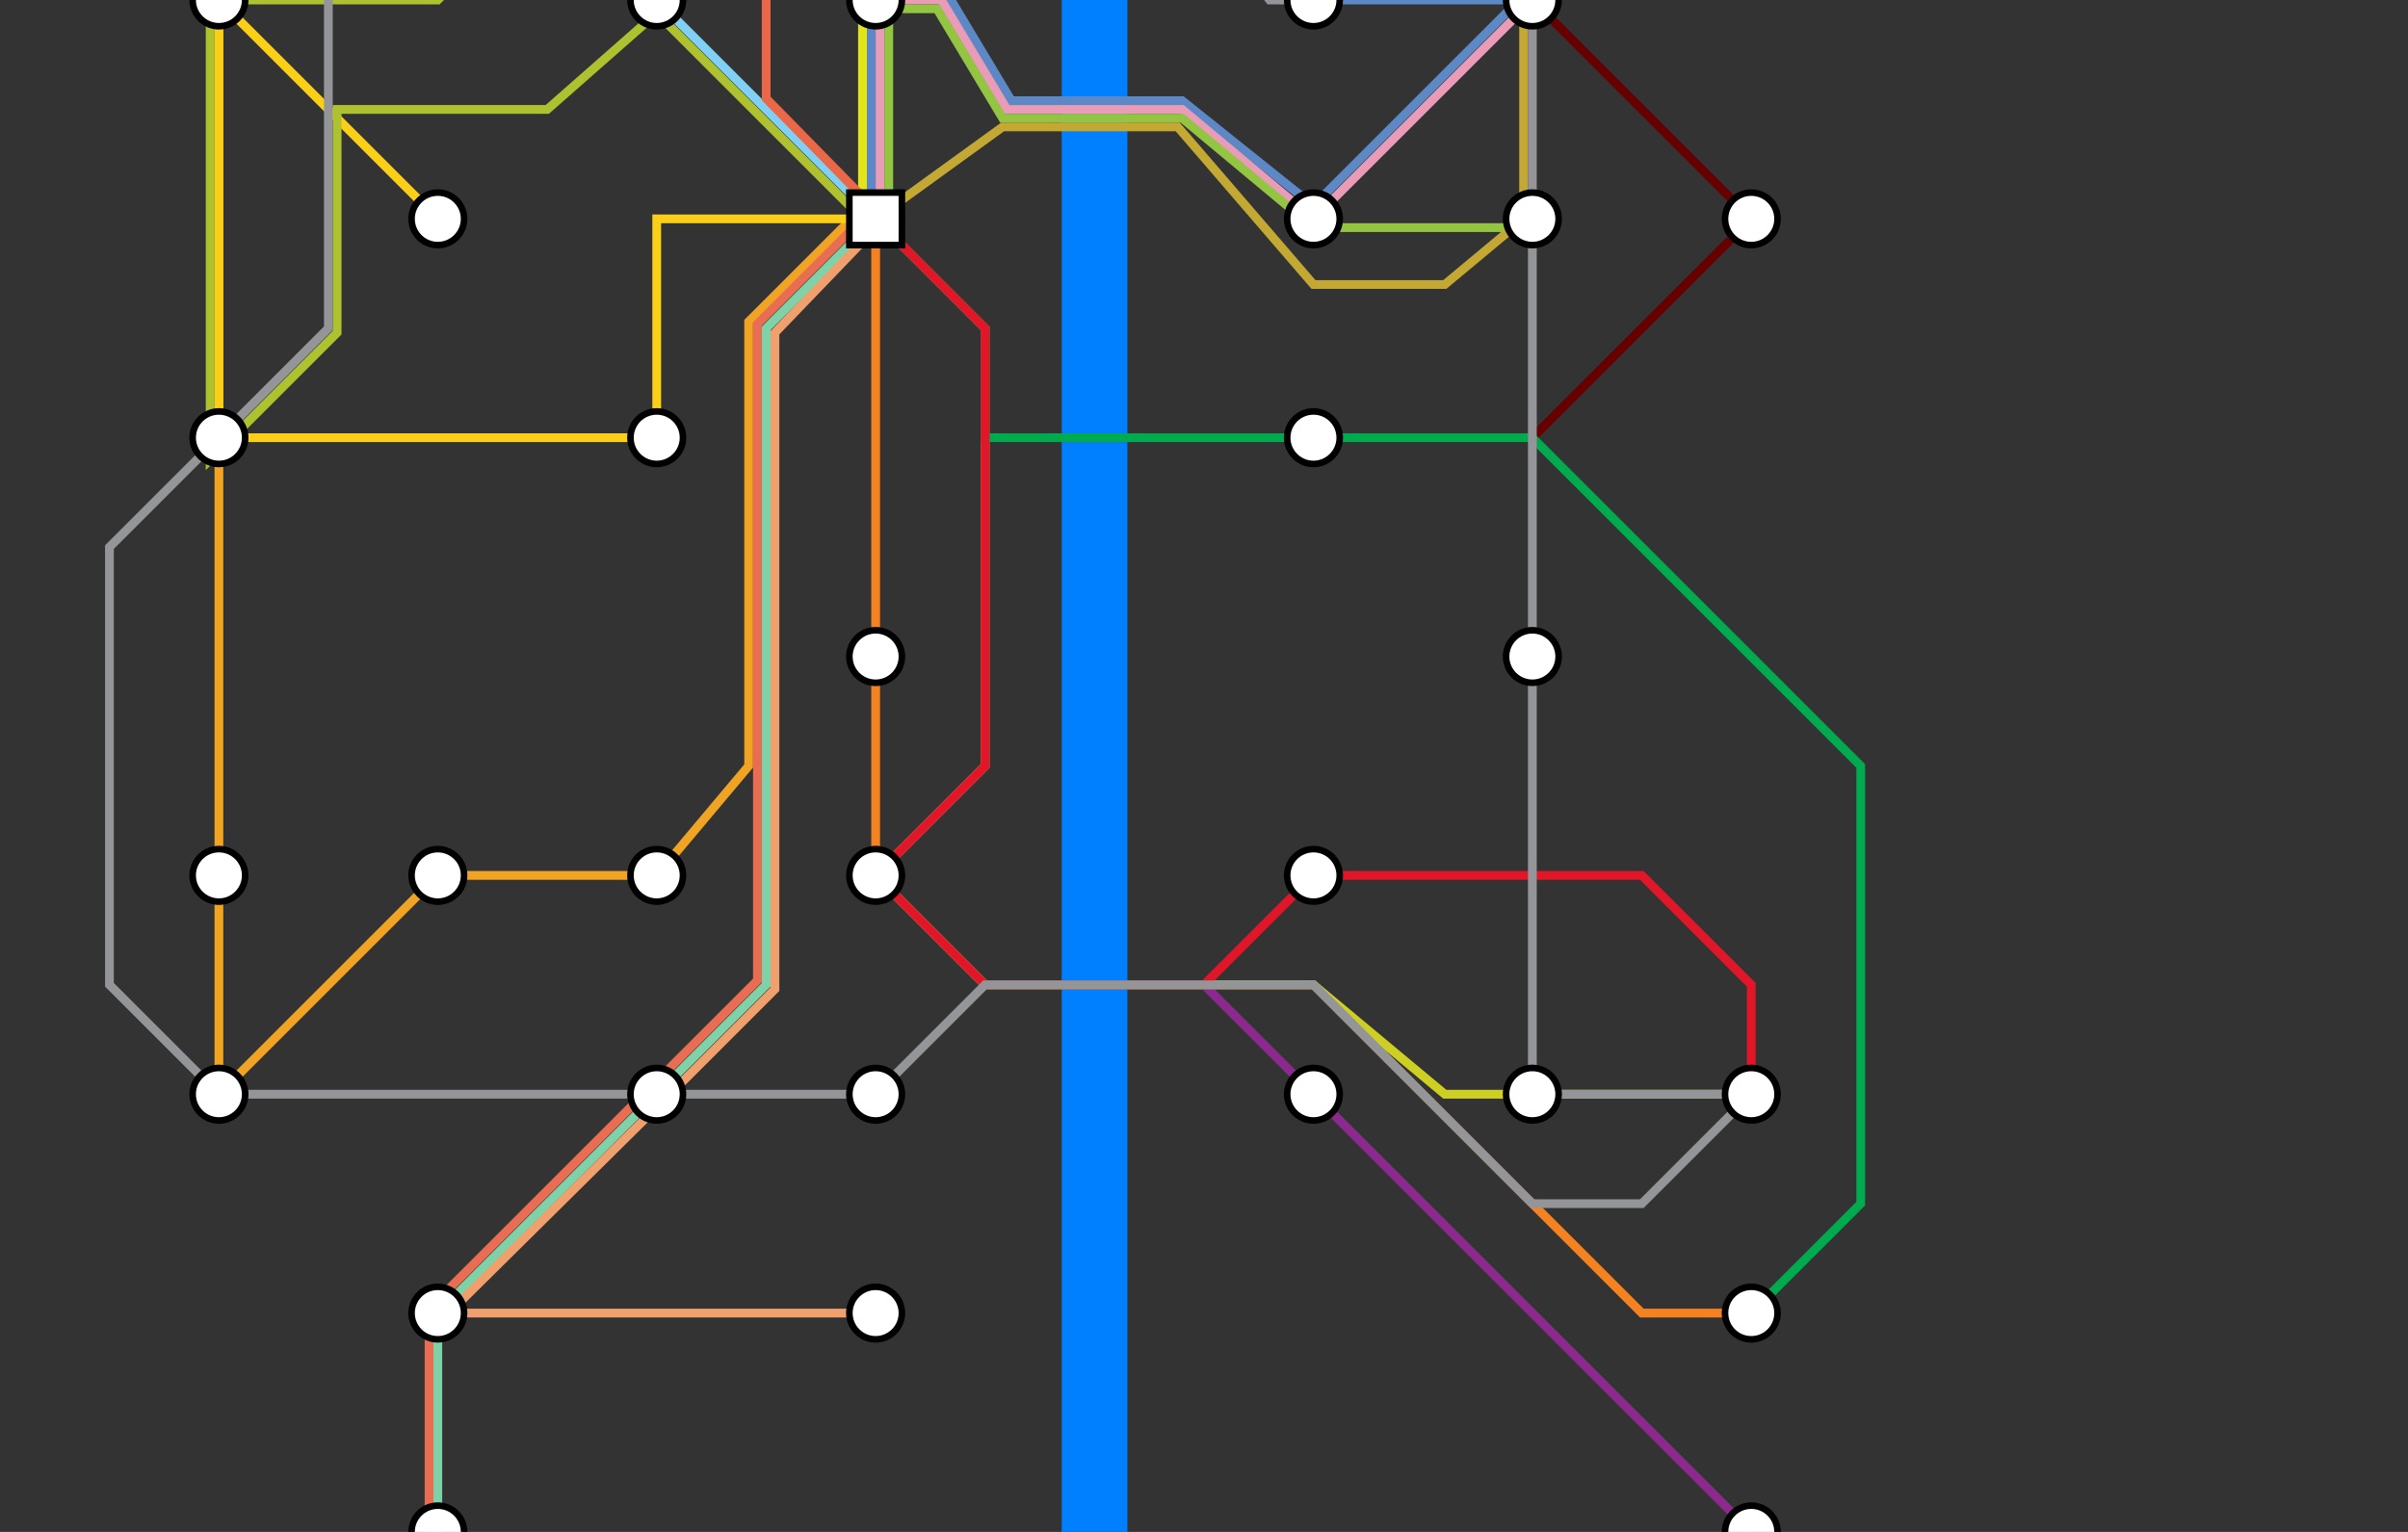 <?xml version="1.0" encoding="utf-8"?>
<!DOCTYPE svg PUBLIC "-//W3C//DTD SVG 1.1//EN" "http://www.w3.org/Graphics/SVG/1.1/DTD/svg11.dtd">
<!-- Hand Edited File to tidy things up -->
<svg version="1.1" xmlns="http://www.w3.org/2000/svg" xmlns:xlink="http://www.w3.org/1999/xlink" viewBox="0 200 1100 700">
<rect x="0" y="200" width="1100" height="700" fill="#333333" stroke="none"/>
<symbol id="MajorBusStop">
	<g>
		<circle cx="15" cy="15" r="12" fill="white" stroke="black" stroke-width="3" />
	</g>
</symbol>
<symbol id="TransportCentre">
	<g>
		<rect x="3" y="3" width="24" height="24" fill="white" stroke="black" stroke-width="3" />
	</g>
</symbol>
<g id="BG">
	<rect id="river" x="485" y="0" height="1110" width="30" fill="#007FFF" />
</g>
<g id="routes" style="fill:none;stroke-width:4;">
	<!-- Transport Center 400 300 -->
	<!-- Shift lines by factor of 4 (thinkness) to overcome overlapping lines -->
	<path id="r01" style="stroke:#E2E41A;" d="M 394 300 L 394 100" title="Route #1" />
	<path id="r02" style="stroke:#F58220;" d="M 400 300 L 400 600 L 450 650 L 600 650 L 750 800 L 800 800" title="Route #2" />
	<path id="r03" style="stroke:#F1A424;" d="M 394 295 L 342 347 L 342 550 L 300 600 L 200 600 L 100 700 L 100 100" title="Route #3" />
	<path id="r04" style="stroke:#5C89C6;" d="M 398 300 L 398 196 L 432 196 L 462 246 L 540 246 L 600 294 L 694 200 L 600 200" title="Route #4" />
	<path id="r05" style="stroke:#E99BB7;" d="M 402 300 L 402 200 L 430 200 L 460 250 L 540 250 L 600 300 L 700 200" title="Route #5" />
	<path id="r06" style="stroke:#E86D53;" d="M 400 294 L 346 348 L 346 648 L 296 698 L 196 798 L 196 1000" title="Route #6" />
	<path id="r07" style="stroke:#7FD2A8;" d="M 400 300 L 350 350 L 350 650 L 300 700 L 200 800 L 200 1000" title="Route #7" />
	<path id="r08" style="stroke:#FBCF18;" d="M 400 300 L 300 300 L 300 400 L 100 400 L 100 200 L 200 300" title="Route #8" />
	<path id="r09" style="stroke:#AEC230;" d="M 400 306 L 300 206 L 250 250 L 154 250 L 154 352 L 96 410 L 96 200 L 200 200 L 300 100" title="Route #9" />
	<path id="r10" style="stroke:#8B298F;" d="M 400 300 L 450 350 L 450 550 L 400 600 L 450 650 L 550 650 L 600 700 L 800 900" title="Route #10" />
	<path id="r11" style="stroke:#93C542;" d="M 406 300 L 406 204 L 428 204 L 458 254 L 540 254 L 600 304 L 700 304" title="Route #11" />
	<path id="r12" style="stroke:#F0A06D;" d="M 404 300 L 354 352 L 354 652 L 304 702 L 205 800 L 400 800" title="Route #12" />
	<path id="r13" style="stroke:#CDCF23;" d="M 400 300 L 450 350 L 450 550 L 400 600 L 450 650 L 600 650 L 660 700 L 700 700 L 800 700" title="Route #13" />
	<path id="r14" style="stroke:#660000;" d="M 400 300 L 450 350 L 450 400 L 600 400 L 700 400 L 800 300 L 700 200" title="Route #14" />
	<path id="r15" style="stroke:#00AA4F;" d="M 400 300 L 450 350 L 450 400 L 700 400 L 850 550 L 850 750 L 800 800" title="Route #15" />
	<path id="r16" style="stroke:#C3A833;" d="M 400 300 L 458 258 L 538 258 L 600 330 L 660 330 L 696 300 L 696 100" title="Route #16" />
	<path id="r17" style="stroke:#E11729;" d="M 400 300 L 450 350 L 450 550 L 400 600 L 450 650 L 550 650 L 600 600 L 750 600 L 800 650 L 800 700" title="Route #17" />
	<path id="r18" style="stroke:#80D0F5;" d="M 400 300 L 300 200 L 300 100" title="Route #18" />
	<path id="rCE" style="stroke:#EA6848;" d="M 400 296 L 350 245 L 350 156 L 300 106" title ="Route #CE" />
	<path id="rOrbiter" style="stroke:#939598;" d="M 200 100 L 300 100 L 350 150 L 540 150 L 580 200 L 600 200 L 700 100 L 700 700 L 800 700 L 750 750 L 700 750 L 600 650 L 450 650 L 400 700 L 100 700 L 50 650 L 50 450 L 150 350 L 150 150 L 200 100" title="Orbiter" />
</g>
<g id="stops">
	<!-- Based on a stop having the dimensions of 15x15 these place them directly in the middle of lines -->
	<!-- Row 1 -->
	<use xlink:href="#MajorBusStop" x="85" y="85"/>
	<use xlink:href="#MajorBusStop" x="185" y="85"/>
	<use xlink:href="#MajorBusStop" x="285" y="85"/>
	<use xlink:href="#MajorBusStop" x="385" y="85"/>
	<!-- River -->
	<!--<use xlink:href="#MajorBusStop" x="585" y="85"/>-->
	<use xlink:href="#MajorBusStop" x="685" y="85"/>
	<!--<use xlink:href="#MajorBusStop" x="785" y="85"/>-->
	<!-- Row 2 -->
	<use xlink:href="#MajorBusStop" x="85" y="185"/>
	<!--<use xlink:href="#MajorBusStop" x="185" y="185"/>-->
	<use xlink:href="#MajorBusStop" x="285" y="185"/>
	<use xlink:href="#MajorBusStop" x="385" y="185"/>
	<!-- River -->
	<use xlink:href="#MajorBusStop" x="585" y="185"/>
	<use xlink:href="#MajorBusStop" x="685" y="185"/>
	<!--<use xlink:href="#MajorBusStop" x="785" y="185"/>-->
	<!-- Row 3 -->
	<!--<use xlink:href="#MajorBusStop" x="85" y="285"/>-->
	<use xlink:href="#MajorBusStop" x="185" y="285"/>
	<!--<use xlink:href="#MajorBusStop" x="285" y="285"/>-->
	<use xlink:href="#TransportCentre" x="385" y="285"/>
	<!-- River -->
	<use xlink:href="#MajorBusStop" x="585" y="285"/>
	<use xlink:href="#MajorBusStop" x="685" y="285"/>
	<use xlink:href="#MajorBusStop" x="785" y="285"/>
	<!-- Row 4 -->
	<use xlink:href="#MajorBusStop" x="85" y="385"/>
	<!--<use xlink:href="#MajorBusStop" x="185" y="385"/>-->
	<use xlink:href="#MajorBusStop" x="285" y="385"/>
	<!--<use xlink:href="#MajorBusStop" x="385" y="385"/>-->
	<!-- River -->
	<use xlink:href="#MajorBusStop" x="585" y="385"/>
	<!--<use xlink:href="#MajorBusStop" x="685" y="385"/>-->
	<!--<use xlink:href="#MajorBusStop" x="785" y="385"/>-->
	<!-- Row 5 -->
	<!--<use xlink:href="#MajorBusStop" x="85" y="485"/>-->
	<!--<use xlink:href="#MajorBusStop" x="185" y="485"/>-->
	<!--<use xlink:href="#MajorBusStop" x="285" y="485"/>-->
	<use xlink:href="#MajorBusStop" x="385" y="485"/>
	<!-- River -->
	<!--<use xlink:href="#MajorBusStop" x="585" y="485"/>-->
	<use xlink:href="#MajorBusStop" x="685" y="485"/>
	<!--<use xlink:href="#MajorBusStop" x="785" y="485"/>-->
	<!-- Row 6 -->
	<use xlink:href="#MajorBusStop" x="85" y="585"/>
	<use xlink:href="#MajorBusStop" x="185" y="585"/>
	<use xlink:href="#MajorBusStop" x="285" y="585"/>
	<use xlink:href="#MajorBusStop" x="385" y="585"/>
	<!-- River -->
	<use xlink:href="#MajorBusStop" x="585" y="585"/>
	<!--<use xlink:href="#MajorBusStop" x="685" y="585"/>-->
	<!--<use xlink:href="#MajorBusStop" x="785" y="585"/>-->
	<!-- Row 7 -->
	<use xlink:href="#MajorBusStop" x="85" y="685"/>
	<!--<use xlink:href="#MajorBusStop" x="185" y="685"/>-->
	<use xlink:href="#MajorBusStop" x="285" y="685"/>
	<use xlink:href="#MajorBusStop" x="385" y="685"/>
	<!-- River -->
	<use xlink:href="#MajorBusStop" x="585" y="685"/>
	<use xlink:href="#MajorBusStop" x="685" y="685"/>
	<use xlink:href="#MajorBusStop" x="785" y="685"/>
	<!-- Row 8 -->
	<!--<use xlink:href="#MajorBusStop" x="85" y="785"/>-->
	<use xlink:href="#MajorBusStop" x="185" y="785"/>
	<!--<use xlink:href="#MajorBusStop" x="285" y="785"/>-->
	<use xlink:href="#MajorBusStop" x="385" y="785"/>
	<!-- River -->
	<!--<use xlink:href="#MajorBusStop" x="585" y="785"/>-->
	<!--<use xlink:href="#MajorBusStop" x="685" y="785"/>-->
	<use xlink:href="#MajorBusStop" x="785" y="785"/>
	<!-- Row 9 -->
	<!--<use xlink:href="#MajorBusStop" x="85" y="885"/>-->
	<use xlink:href="#MajorBusStop" x="185" y="885"/>
	<!--<use xlink:href="#MajorBusStop" x="285" y="885"/>-->
	<!--<use xlink:href="#MajorBusStop" x="385" y="885"/>-->
	<!-- River -->
	<!--<use xlink:href="#MajorBusStop" x="585" y="885"/>-->
	<!--<use xlink:href="#MajorBusStop" x="685" y="885"/>-->
	<use xlink:href="#MajorBusStop" x="785" y="885"/>
	<!-- Row 10 -->
	<!--<use xlink:href="#MajorBusStop" x="85" y="985"/>-->
	<use xlink:href="#MajorBusStop" x="185" y="985"/>
	<!--<use xlink:href="#MajorBusStop" x="285" y="985"/>-->
	<!--<use xlink:href="#MajorBusStop" x="385" y="985"/>-->
	<!-- River -->
	<!--<use xlink:href="#MajorBusStop" x="585" y="985"/>-->
	<!--<use xlink:href="#MajorBusStop" x="685" y="985"/>-->
	<!--<use xlink:href="#MajorBusStop" x="785" y="985"/>-->
</g>
</svg>
